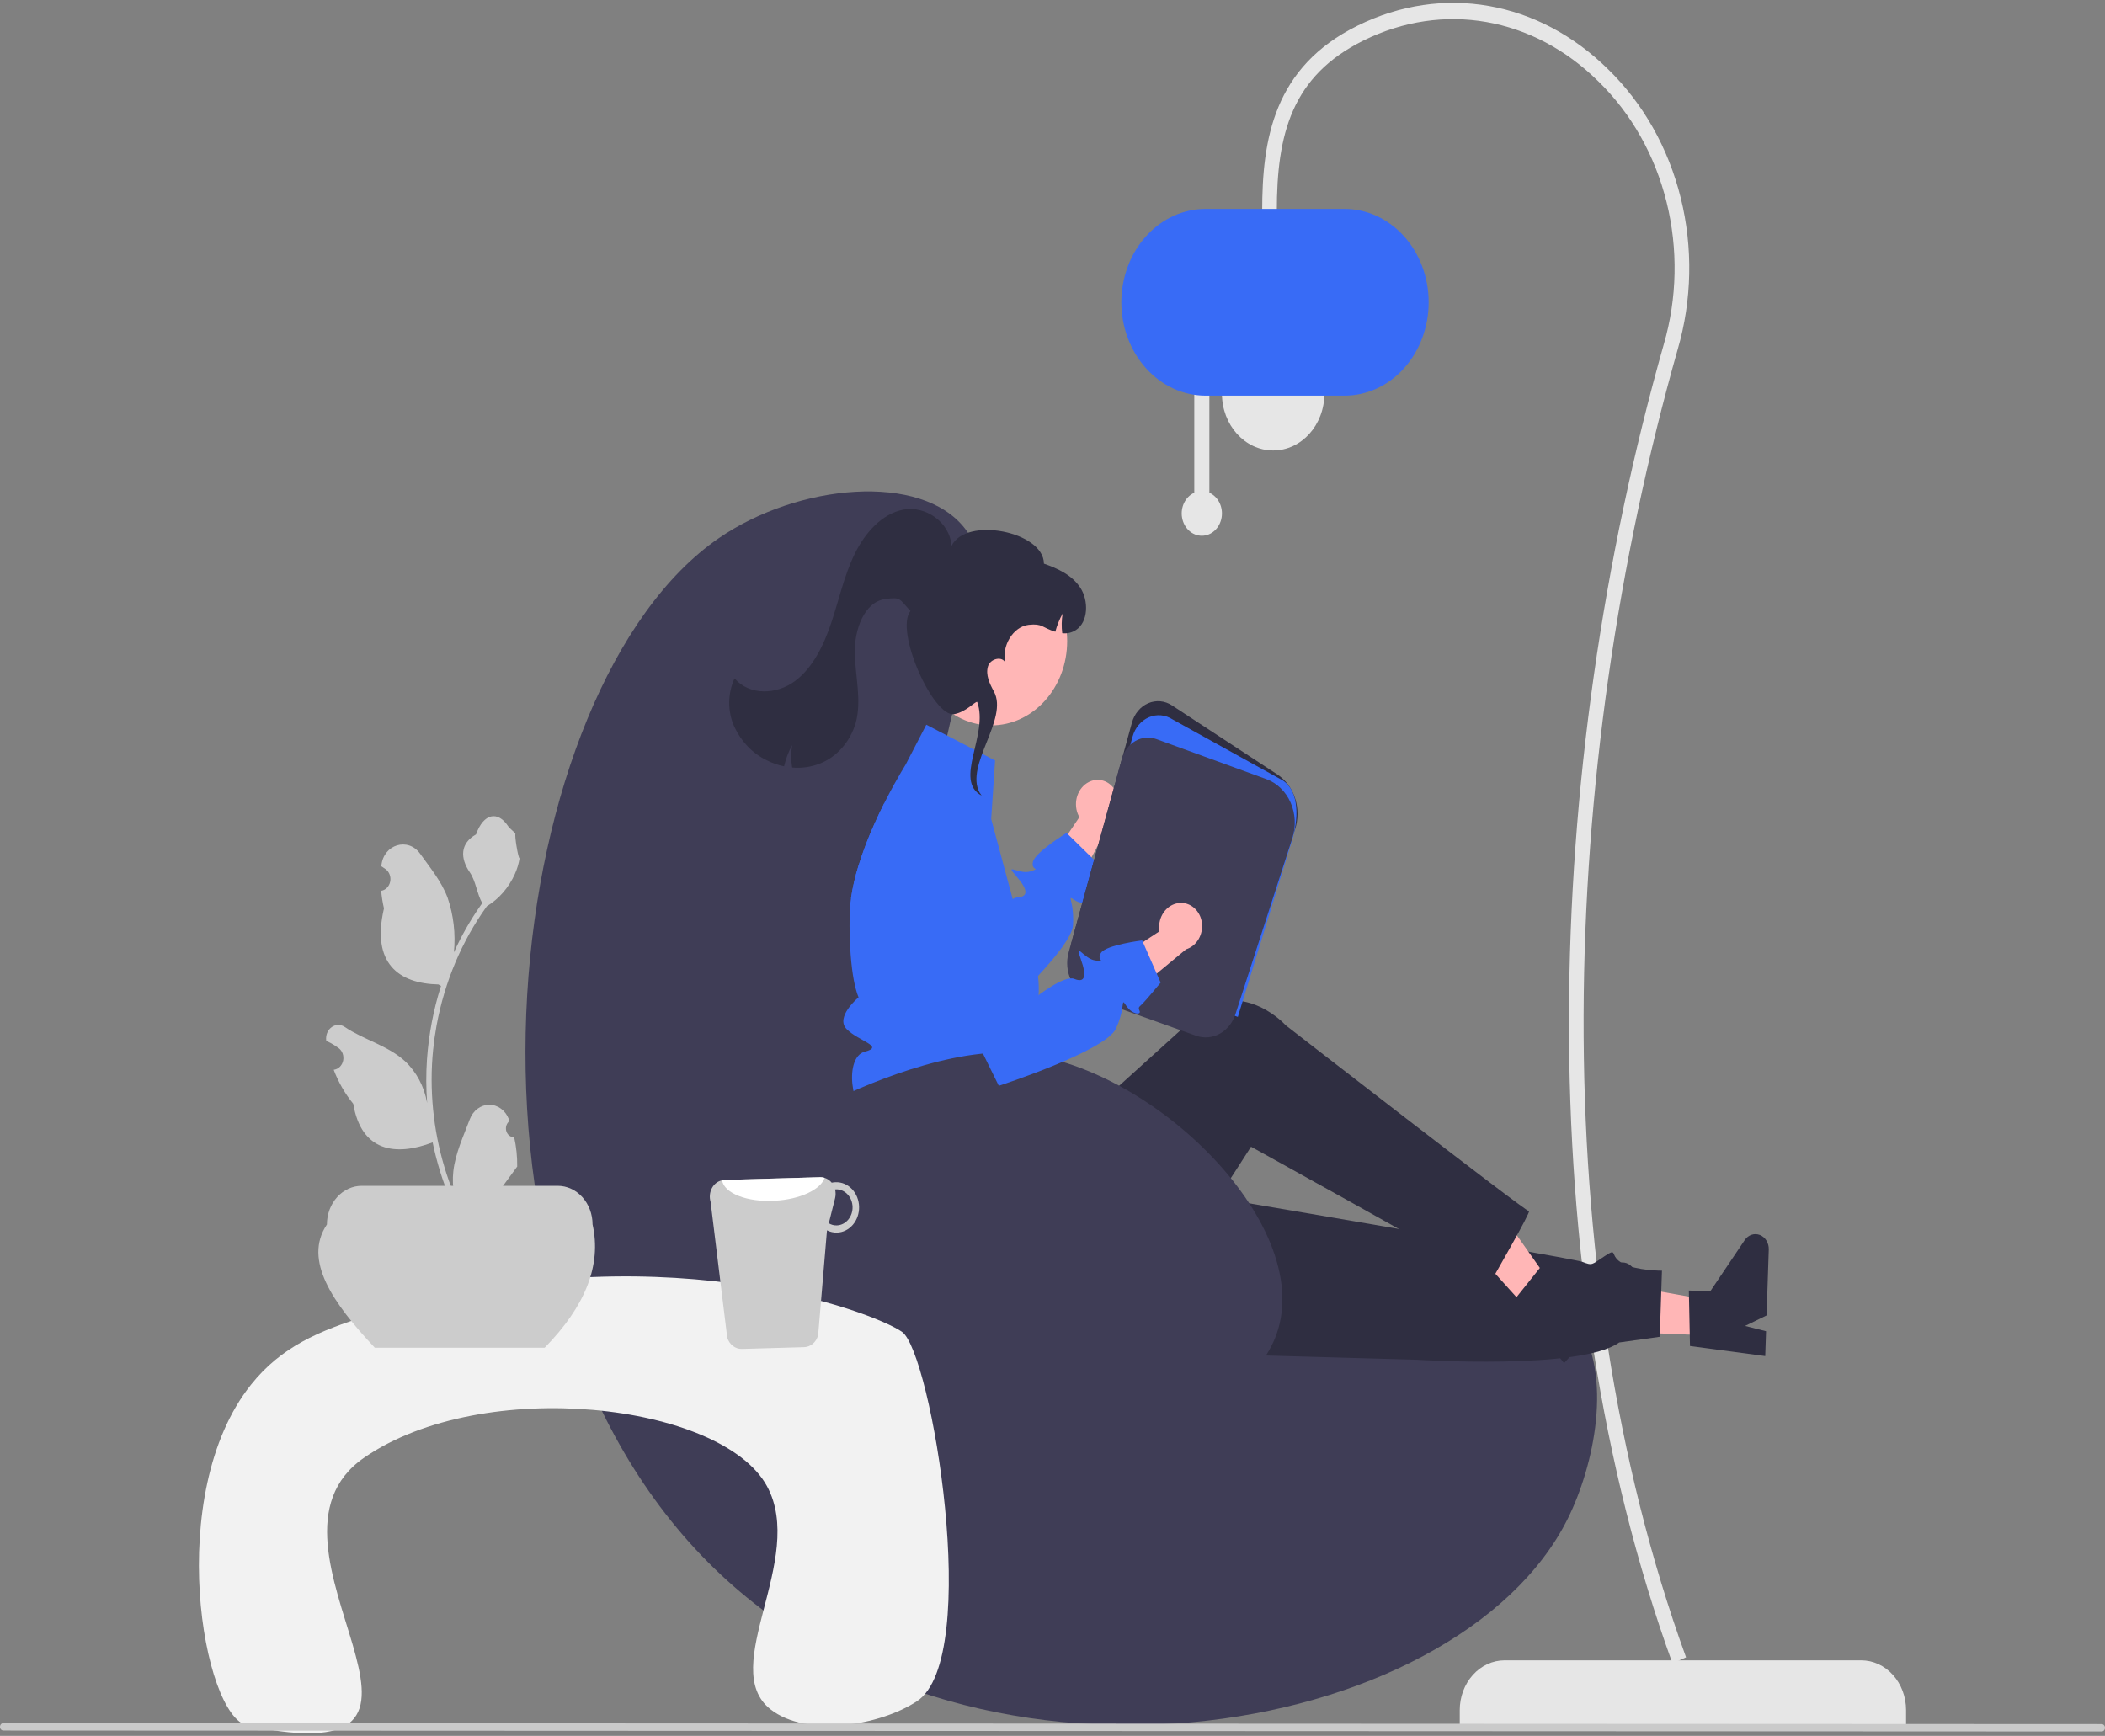 <svg width="388" height="320" viewBox="0 0 388 320" fill="none" xmlns="http://www.w3.org/2000/svg">
<rect x="0" y="0" width="388" height="320" fill="#808080" stroke="none"/>
<g clip-path="url(#clip0_6_153)">
<path d="M351.335 318.049H269.065V315.247C269.065 312.815 269.936 310.481 271.486 308.761C273.036 307.041 275.138 306.074 277.33 306.074H343.07C345.262 306.074 347.364 307.041 348.914 308.761C350.464 310.481 351.335 312.815 351.335 315.247V318.049Z" fill="#E6E6E6"/>
<path d="M308.275 306.633L310.777 305.515C284.599 233.399 287.121 142.418 309.249 64.372C311.878 55.329 312.068 45.631 309.795 36.47C307.522 27.31 302.886 19.086 296.457 12.812C283.613 0.09 265.906 -3.009 250.243 4.723C234.782 12.356 232.651 25.652 232.651 38.883H235.348C235.348 24.759 238.068 14.011 251.339 7.459C266.019 0.212 282.619 3.119 294.661 15.046C300.7 20.939 305.054 28.663 307.189 37.267C309.323 45.871 309.145 54.98 306.676 63.473C284.293 142.42 281.919 234.026 308.275 306.633Z" fill="#E6E6E6"/>
<path d="M234.674 83.041C239.888 83.041 244.115 78.349 244.115 72.562C244.115 66.776 239.888 62.084 234.674 62.084C229.46 62.084 225.233 66.776 225.233 72.562C225.233 78.349 229.46 83.041 234.674 83.041Z" fill="#E6E6E6"/>
<path d="M220.134 90.829V70.975H222.916V90.829C223.714 91.187 224.374 91.842 224.785 92.682C225.195 93.521 225.33 94.493 225.165 95.431C225.001 96.368 224.548 97.213 223.884 97.821C223.22 98.428 222.386 98.761 221.525 98.761C220.664 98.761 219.831 98.428 219.166 97.821C218.502 97.213 218.049 96.368 217.885 95.431C217.72 94.493 217.855 93.521 218.265 92.682C218.676 91.842 219.337 91.187 220.134 90.829Z" fill="#E6E6E6"/>
<path d="M206.689 55.723C206.694 51.159 208.329 46.783 211.237 43.556C214.144 40.329 218.087 38.514 222.199 38.509H247.824C251.937 38.509 255.882 40.322 258.791 43.55C261.699 46.779 263.333 51.157 263.333 55.723C263.333 60.288 261.699 64.666 258.791 67.895C255.882 71.123 251.937 72.937 247.824 72.937H222.199C218.087 72.931 214.144 71.116 211.237 67.889C208.329 64.662 206.694 60.286 206.689 55.723Z" fill="#386BF6"/>
<path d="M170.585 162.323C173.157 125.79 186.312 108.383 177.889 97.468C169.821 87.012 147.094 89.172 132.498 99.205C93.13 126.267 78.707 234.124 129.368 286.821C177.508 336.896 268.743 320.858 289.018 279.872C293.749 270.309 297.507 253.544 290.583 243.391C273.393 218.184 210.894 263.841 183.106 235.285C166.638 218.361 169.173 182.372 170.585 162.323Z" fill="#3F3D56"/>
<path d="M200.678 144.173C199.722 144.661 198.975 145.544 198.596 146.634C198.218 147.724 198.237 148.935 198.651 150.009C198.738 150.226 198.841 150.434 198.959 150.632L190.51 163.155L194.726 170.149L204.63 151.606C205.332 150.999 205.833 150.151 206.054 149.194C206.276 148.238 206.206 147.227 205.856 146.319C205.652 145.804 205.359 145.339 204.993 144.951C204.628 144.562 204.197 144.257 203.725 144.053C203.253 143.849 202.749 143.751 202.243 143.763C201.737 143.775 201.238 143.898 200.774 144.124C200.742 144.14 200.71 144.156 200.678 144.173Z" fill="#FFB6B6"/>
<path d="M200.671 165.763C201.224 166.307 199.69 166.979 198.067 165.919C197.603 165.612 197.405 165.485 197.353 165.566C197.222 165.769 197.984 167.263 197.781 170.581C197.655 172.561 194.692 176.284 191.327 179.915C186.777 184.826 181.487 189.562 181.487 189.562L179.629 187.912L160.153 170.581L156.866 165.531C157.167 163.537 157.619 161.575 158.217 159.665C159.042 157.022 160.021 154.442 161.15 151.941C161.755 150.58 162.376 149.283 162.97 148.09L173.405 160.852L182.149 171.542C182.149 171.542 184.695 166.991 186.668 165.751C186.919 165.573 187.205 165.464 187.502 165.433C189.495 165.329 189.615 164.124 187.304 161.501C184.993 158.878 187.909 161.327 189.965 160.621C192.021 159.914 189.965 160.621 190.398 158.855C190.831 157.089 196.596 153.545 196.596 153.545L196.836 153.782L201.193 158.05L202.44 159.272C202.44 159.272 201.078 163.418 200.702 164.292C200.327 165.166 200.123 165.213 200.671 165.763Z" fill="#386BF6"/>
<path d="M315.513 246.204L315.726 239.816L293.629 235.868L293.316 245.294L315.513 246.204Z" fill="#FFB6B6"/>
<path d="M311.502 248.127L311.293 237.9L315.232 238.061L321.591 228.607C321.905 228.14 322.346 227.797 322.848 227.627C323.35 227.458 323.888 227.471 324.383 227.664C324.878 227.858 325.305 228.223 325.6 228.704C325.895 229.186 326.044 229.76 326.025 230.343L325.621 242.491L321.655 244.425L325.524 245.403L325.372 249.983L311.502 248.127Z" fill="#2F2E41"/>
<path d="M191.153 248.69L261.14 250.66C261.14 250.66 291.363 252.597 298.454 247.478L305.932 246.43L306.337 234.239C306.337 234.239 301.764 234.276 299.135 232.917C296.506 231.558 298.333 229.894 295.827 231.53C293.32 233.165 293.585 233.362 291.647 232.61C289.709 231.859 200.839 216.824 200.839 216.824L191.153 248.69Z" fill="#2F2E41"/>
<path d="M283.377 243.4L287.447 238.878L273.668 219.304L267.662 225.978L283.377 243.4Z" fill="#FFB6B6"/>
<path d="M279.259 239.466L285.372 231.811L288.161 234.903L298.616 232.772C299.133 232.667 299.666 232.748 300.138 233.002C300.61 233.257 300.997 233.673 301.241 234.189C301.485 234.705 301.574 235.294 301.496 235.87C301.417 236.446 301.174 236.979 300.803 237.391L293.063 245.992L288.97 244.417L291.208 248.054L288.289 251.297L279.259 239.466Z" fill="#2F2E41"/>
<path d="M163.542 206.149L164.237 224.1C165.056 245.232 186.025 258.022 202.284 246.988C202.583 246.785 202.884 246.574 203.186 246.357C203.186 246.357 209.35 244.519 209.163 241.61C208.975 238.7 210.481 237.284 211.814 238.078C213.146 238.871 230.594 211.389 230.594 211.389C230.594 211.389 266.845 231.458 274.842 236.183C274.842 236.183 282.361 223.135 281.816 223.271C281.271 223.408 236.969 188.994 236.969 188.994C236.969 188.994 229.752 180.887 220.799 186.24C220.613 187.026 220.772 187.053 220.772 187.053L191.198 213.799L187.019 204.991L163.542 206.149Z" fill="#2F2E41"/>
<path d="M191.426 183.708C191.37 184.537 191.263 185.361 191.107 186.175C190.894 187.352 190.551 188.496 190.085 189.58C190.085 189.58 190.085 190.79 187.998 194.843C185.911 198.897 188.52 197.16 190.085 200.171C191.65 203.176 190.085 201.792 188.348 203.726C187.847 204.289 187.492 204.99 187.319 205.757C187.145 206.524 187.16 207.328 187.361 208.087C187.361 208.087 164.948 208.104 160.774 206.367C156.6 204.63 155.65 194.843 159.391 193.876C163.127 192.909 158.259 191.948 156.063 189.719C153.866 187.489 158.259 183.841 158.259 183.841C158.259 183.841 156.449 180.373 156.6 168.728C156.621 167.657 156.71 166.589 156.866 165.531C157.167 163.537 157.619 161.575 158.217 159.665C159.042 157.022 160.021 154.442 161.15 151.941C161.755 150.58 162.376 149.283 162.97 148.09C163.064 147.905 163.153 147.725 163.247 147.546C164.379 145.322 165.412 143.504 166.096 142.34C166.623 141.437 166.941 140.927 166.941 140.927L170.739 133.596L183.417 140.192L182.697 150.98L184.883 159.115L185.89 162.862L186.668 165.751L187.868 170.228C187.868 170.228 187.539 170.245 187.93 170.841C189.732 173.501 190.9 176.622 191.327 179.915C191.477 181.172 191.51 182.443 191.426 183.708Z" fill="#386BF6"/>
<path d="M228.039 184.871L227.801 184.785L197.456 173.94L208.638 133.225C208.861 132.415 209.246 131.67 209.766 131.049C210.285 130.428 210.925 129.945 211.637 129.638C212.348 129.331 213.114 129.208 213.875 129.277C214.636 129.346 215.373 129.606 216.031 130.037L235.422 142.752C236.957 143.758 238.125 145.33 238.722 147.194C239.318 149.058 239.306 151.095 238.686 152.95L228.039 184.871Z" fill="#2F2E41"/>
<path d="M228.162 187.459L197.573 176.527L208.755 135.812C208.978 135.001 209.363 134.257 209.883 133.636C210.402 133.014 211.042 132.532 211.754 132.225C212.466 131.918 213.231 131.794 213.992 131.863C214.753 131.932 215.49 132.192 216.148 132.623L236.465 143.881C239.517 145.882 239.446 151.061 238.029 155.311L228.162 187.459Z" fill="#386BF6"/>
<path d="M225.1 190.406C224.395 190.847 223.616 191.121 222.811 191.21C222.006 191.298 221.194 191.2 220.425 190.922L200.873 183.934C199.373 183.39 198.124 182.217 197.393 180.664C196.662 179.112 196.507 177.304 196.96 175.627L206.763 139.935C206.958 139.222 207.281 138.56 207.71 137.986C208.14 137.413 208.668 136.941 209.264 136.598C209.86 136.255 210.512 136.047 211.182 135.987C211.851 135.926 212.525 136.015 213.163 136.248L233.424 143.632C234.39 143.983 235.282 144.546 236.048 145.287C236.814 146.028 237.439 146.932 237.885 147.945C238.331 148.958 238.59 150.06 238.645 151.186C238.701 152.312 238.553 153.439 238.21 154.501L227.73 186.931C227.259 188.403 226.325 189.637 225.1 190.406Z" fill="#3F3D56"/>
<path d="M182.7 133.721C190.435 133.721 196.704 126.763 196.704 118.179C196.704 109.595 190.435 102.636 182.7 102.636C174.966 102.636 168.697 109.595 168.697 118.179C168.697 126.763 174.966 133.721 182.7 133.721Z" fill="#FFB6B6"/>
<path d="M135.346 133.955C136.631 136.72 138.738 138.906 141.31 140.143C142.337 140.662 143.416 141.041 144.524 141.272C144.837 139.893 145.339 138.576 146.011 137.365C145.787 138.729 145.787 140.128 146.011 141.492C147.7 141.646 149.399 141.412 151.003 140.805C152.578 140.21 154.006 139.217 155.175 137.902C156.344 136.588 157.22 134.99 157.736 133.235C158.851 129.115 157.65 124.714 157.555 120.414C157.457 116.113 159.297 110.969 163.144 110.437C166.074 110.031 165.711 110.347 167.816 112.643C164.872 116.274 172.05 132.352 175.902 131.642C178.08 131.24 179.682 129.321 180.113 129.388C182.318 135.382 175.684 143.884 180.946 146.675L180.555 146.102C177.801 141.052 185.951 132.523 183.197 127.473C182.429 126.06 181.63 124.404 182.105 122.841C182.556 121.355 184.84 120.885 185.321 122.237C184.538 119.138 186.725 115.499 189.628 115.183C192.208 114.901 192.059 115.717 194.519 116.461C194.833 115.285 195.286 114.161 195.866 113.116C195.669 114.308 195.645 115.526 195.794 116.726C196.681 116.844 197.578 116.633 198.347 116.126C200.618 114.615 200.685 110.714 199.125 108.34C197.562 105.965 194.944 104.793 192.418 103.906C192.395 97.977 178.021 95.138 175.377 100.651C175.105 96.188 170.495 93.181 166.524 93.939C162.553 94.697 159.42 98.231 157.51 102.17C155.601 106.106 154.653 110.513 153.255 114.706C151.857 118.898 149.859 123.079 146.511 125.566C143.164 128.05 138.19 128.276 135.395 125.056C134.757 126.431 134.421 127.953 134.412 129.499C134.404 131.045 134.724 132.572 135.346 133.955Z" fill="#2F2E41"/>
<path d="M149.715 205.031C150.005 204.773 150.319 204.552 150.653 204.372C156.013 201.411 172.681 193.725 185.715 194.041C210.792 194.647 242.707 225.365 235.279 245.993C229.628 261.689 201.53 270.619 181.019 263.476C152.285 253.471 140.944 212.792 149.715 205.031Z" fill="#3F3D56"/>
<path d="M45.608 318.108C37.413 316.393 30.16 275.419 46.282 255.24C51.806 248.326 58.696 245.317 67.861 242.516C120.612 226.398 160.846 241.76 166.253 245.51C171.648 249.252 181.105 305.637 169.011 313.618C162.207 318.108 148.72 320.354 142.038 315.115C132.205 307.406 148.709 287.41 141.364 273.951C133.028 258.677 89.132 253.533 67.125 268.712C43.646 284.906 92.076 327.838 45.608 318.108Z" fill="#F2F2F2"/>
<path d="M100.394 248.445H69.088C61.36 240.225 55.835 232.303 60.259 225.727C60.259 223.837 60.935 222.024 62.139 220.687C63.344 219.35 64.977 218.6 66.68 218.6H102.802C104.505 218.6 106.138 219.35 107.343 220.687C108.547 222.024 109.224 223.837 109.224 225.727C110.908 233.22 107.899 240.793 100.394 248.445Z" fill="#CCCCCC"/>
<path d="M94.772 209.627C94.475 209.642 94.181 209.556 93.929 209.379C93.678 209.203 93.482 208.945 93.367 208.64C93.252 208.336 93.225 207.999 93.288 207.677C93.351 207.354 93.502 207.061 93.721 206.837L93.82 206.399C93.807 206.364 93.794 206.329 93.781 206.294C93.481 205.509 92.98 204.84 92.339 204.371C91.699 203.902 90.947 203.653 90.18 203.656C89.412 203.66 88.663 203.914 88.025 204.389C87.388 204.863 86.891 205.536 86.597 206.323C85.422 209.464 83.926 212.61 83.558 215.931C83.396 217.399 83.464 218.886 83.76 220.328C81.001 213.647 79.568 206.386 79.558 199.036C79.558 197.192 79.65 195.349 79.835 193.516C79.988 192.014 80.2 190.522 80.471 189.041C81.95 181.004 85.125 173.471 89.737 167.061C91.969 165.71 93.773 163.631 94.908 161.106C95.319 160.198 95.61 159.229 95.771 158.229C95.519 158.266 94.822 154.01 95.011 153.749C94.661 153.158 94.033 152.864 93.649 152.288C91.744 149.42 89.118 149.921 87.747 153.818C84.819 155.458 84.791 158.178 86.587 160.795C87.73 162.459 87.888 164.711 88.891 166.493C88.787 166.64 88.68 166.782 88.577 166.928C86.691 169.62 85.046 172.511 83.668 175.559C84.004 172.144 83.603 168.69 82.501 165.481C81.384 162.49 79.29 159.971 77.446 157.385C75.231 154.279 70.689 155.634 70.299 159.572C70.296 159.61 70.292 159.648 70.288 159.686C70.562 159.858 70.83 160.04 71.093 160.232C71.422 160.476 71.677 160.826 71.825 161.234C71.973 161.642 72.006 162.09 71.92 162.52C71.835 162.949 71.634 163.34 71.345 163.641C71.055 163.941 70.691 164.138 70.299 164.205L70.259 164.212C70.357 165.308 70.529 166.393 70.775 167.46C68.41 177.613 73.517 181.311 80.809 181.478C80.97 181.569 81.127 181.661 81.288 181.748C79.903 186.103 79.035 190.639 78.704 195.243C78.517 197.959 78.528 200.688 78.737 203.402L78.725 203.306C78.196 200.288 76.746 197.564 74.618 195.596C71.457 192.715 66.993 191.653 63.583 189.337C63.221 189.079 62.799 188.941 62.369 188.94C61.938 188.939 61.516 189.075 61.153 189.331C60.789 189.587 60.499 189.953 60.317 190.386C60.135 190.819 60.069 191.301 60.125 191.775C60.13 191.809 60.134 191.843 60.139 191.876C60.647 192.106 61.142 192.371 61.621 192.669C61.895 192.84 62.163 193.022 62.425 193.215C62.755 193.459 63.01 193.808 63.158 194.216C63.305 194.625 63.339 195.073 63.253 195.502C63.167 195.932 62.966 196.323 62.677 196.623C62.388 196.924 62.024 197.121 61.632 197.188L61.592 197.195C61.563 197.199 61.538 197.204 61.509 197.208C62.378 199.51 63.597 201.628 65.112 203.471C66.592 212.334 72.945 213.175 79.74 210.594H79.744C80.49 214.19 81.57 217.69 82.968 221.038H94.483C94.524 220.896 94.562 220.75 94.599 220.608C93.533 220.682 92.463 220.611 91.412 220.397C92.267 219.234 93.121 218.061 93.975 216.897C93.995 216.875 94.012 216.853 94.029 216.828C94.463 216.233 94.9 215.642 95.333 215.047L95.334 215.046C95.357 213.22 95.168 211.399 94.772 209.627Z" fill="#CCCCCC"/>
<path d="M134.049 246.583C134.24 247.2 134.602 247.734 135.083 248.109C135.565 248.483 136.141 248.679 136.729 248.667L148.213 248.339C148.806 248.326 149.378 248.101 149.846 247.697C150.313 247.293 150.65 246.732 150.806 246.098L152.431 226.811C153.008 227.1 153.636 227.244 154.269 227.23C155.379 227.199 156.433 226.679 157.198 225.786C157.964 224.893 158.378 223.698 158.35 222.466C158.323 221.233 157.855 220.064 157.05 219.214C156.245 218.364 155.169 217.905 154.058 217.936C153.805 217.935 153.553 217.964 153.306 218.022C153.037 217.699 152.71 217.442 152.346 217.268C151.982 217.094 151.589 217.006 151.193 217.011L133.527 217.517C133.381 217.523 133.235 217.543 133.091 217.577C132.704 217.657 132.336 217.828 132.014 218.079C131.691 218.33 131.42 218.655 131.22 219.032C131.02 219.409 130.895 219.829 130.853 220.264C130.812 220.699 130.854 221.138 130.979 221.553L134.049 246.583ZM152.765 225.501L153.921 220.905C154.053 220.374 154.056 219.814 153.93 219.281C153.986 219.281 154.036 219.251 154.092 219.251C154.884 219.233 155.651 219.565 156.224 220.173C156.797 220.782 157.129 221.618 157.148 222.498C157.166 223.378 156.87 224.23 156.323 224.867C155.777 225.505 155.025 225.876 154.232 225.899C153.719 225.917 153.212 225.779 152.765 225.501Z" fill="#CCCCCC"/>
<path d="M133.091 217.577C133.468 219.965 137.699 221.644 142.787 221.353C147.466 221.113 151.291 219.29 151.992 217.129C151.733 217.044 151.463 217.004 151.193 217.011L133.527 217.517C133.381 217.523 133.235 217.543 133.091 217.577Z" fill="white"/>
<path d="M0.615 319.013L387.385 319.189C387.548 319.189 387.704 319.117 387.82 318.989C387.935 318.861 388 318.687 388 318.506C388 318.325 387.935 318.152 387.82 318.024C387.704 317.896 387.548 317.824 387.385 317.824L0.615 317.647C0.452 317.647 0.295 317.719 0.18 317.847C0.065 317.975 0 318.149 0 318.33C0 318.511 0.065 318.685 0.18 318.813C0.295 318.941 0.452 319.013 0.615 319.013Z" fill="#CACACA"/>
<path d="M217.542 166.452C216.49 166.494 215.495 166.991 214.768 167.835C214.041 168.68 213.64 169.806 213.649 170.974C213.655 171.212 213.678 171.448 213.718 171.681L201.58 179.635L203.049 187.891L218.616 175C219.474 174.739 220.23 174.17 220.766 173.381C221.302 172.593 221.588 171.63 221.579 170.642C221.569 170.08 221.46 169.526 221.257 169.011C221.054 168.496 220.761 168.031 220.396 167.641C220.031 167.252 219.601 166.946 219.129 166.741C218.658 166.536 218.154 166.437 217.648 166.448C217.613 166.448 217.577 166.45 217.542 166.452Z" fill="#FFB6B6"/>
<path d="M207.599 185.413C207.274 184.93 207.134 184.728 207.061 184.783C206.871 184.911 207.053 186.616 205.717 189.589C203.835 193.766 184.102 200.162 184.102 200.162L181.672 195.226L170.986 173.532L167.303 156.143C167.174 155.537 167.111 154.916 167.116 154.293C170.4 151.728 173.888 149.5 177.536 147.636C178.994 148.554 180.105 150.023 180.667 151.776L188.023 174.668L190.958 183.808C190.958 183.808 196.136 179.698 198.014 180.452C199.889 181.211 200.422 180.147 199.197 176.74C197.971 173.333 199.811 176.84 201.952 177.063C204.097 177.289 201.952 177.063 202.965 175.617C203.978 174.172 210.53 173.358 210.53 173.358L210.669 173.681L213.208 179.477L213.935 181.143C213.935 181.143 211.243 184.384 210.594 185.03C209.941 185.681 209.74 185.636 210.059 186.377C210.374 187.115 208.726 187.081 207.599 185.413Z" fill="#386BF6"/>
</g>
<defs>
<clipPath id="clip0_6_153">
<rect width="388" height="319" fill="white" transform="translate(0 0.527)"/>
</clipPath>
</defs>
</svg>
